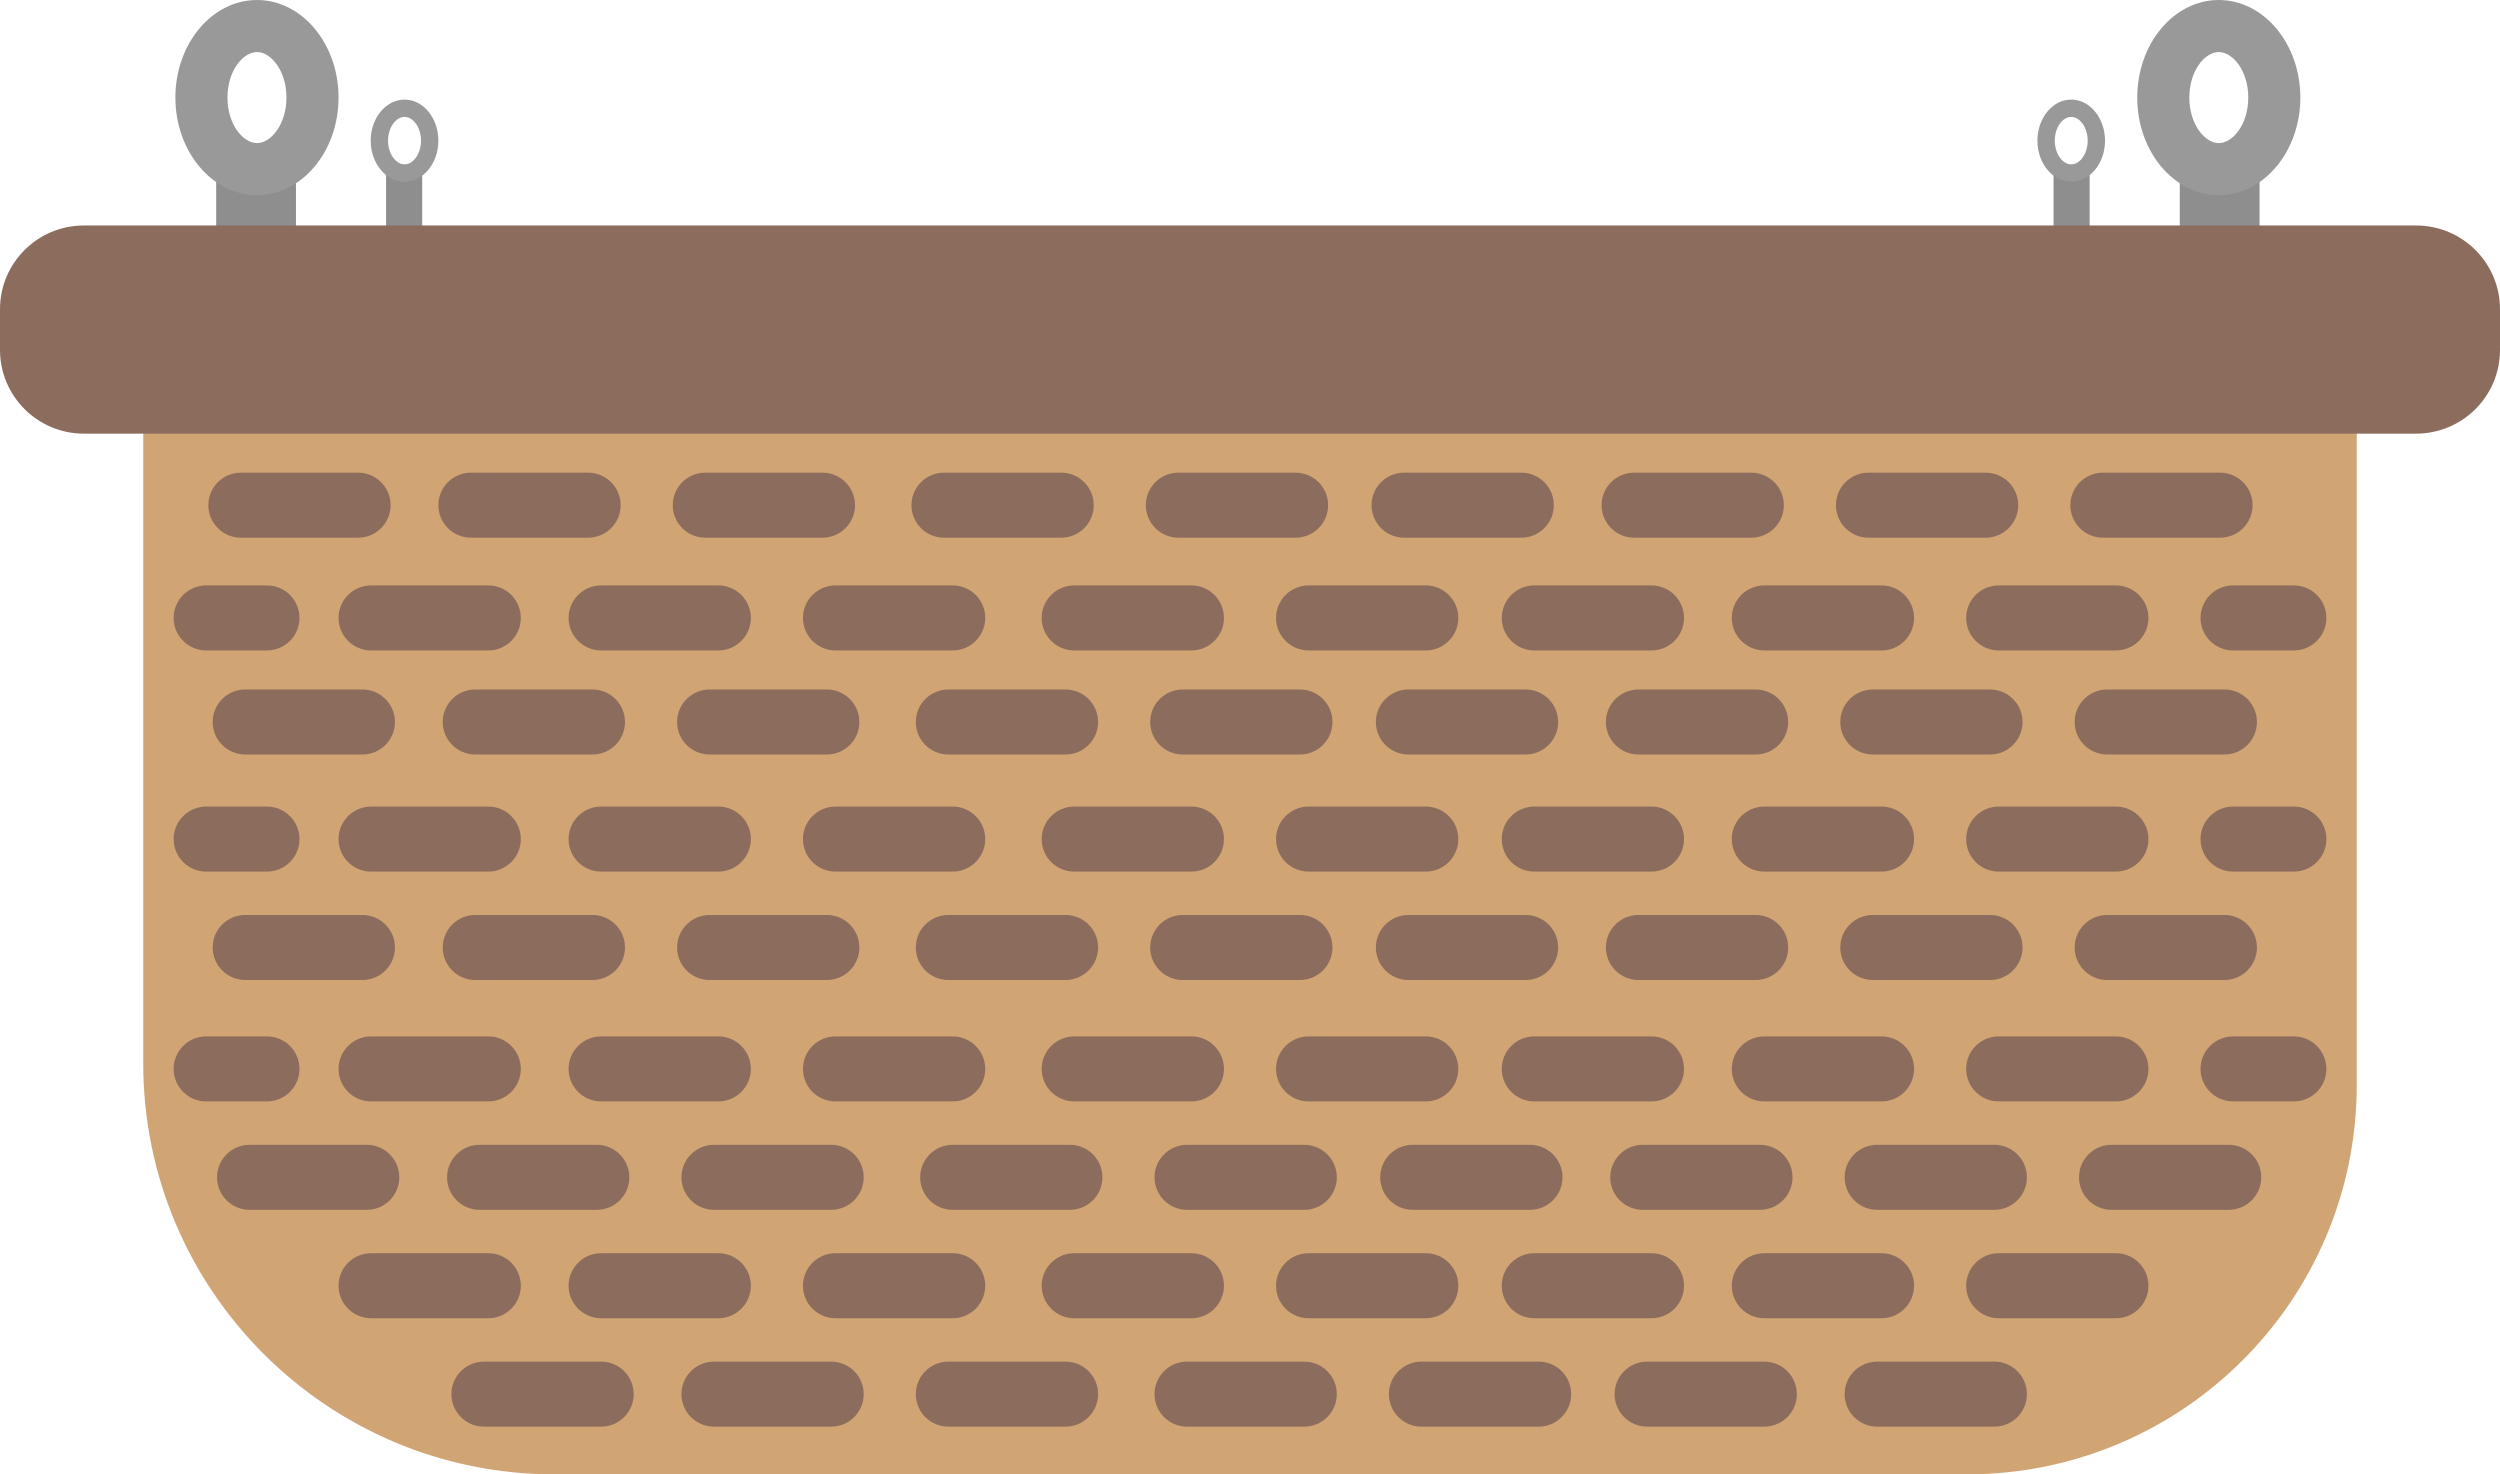<svg width="156" height="92" viewBox="0 0 156 92" fill="none" xmlns="http://www.w3.org/2000/svg">
<g clip-path="url(#clip0)">
<path d="M18.468 9.2H13.49V18.4H18.468V9.2Z" fill="#8E8E8E"/>
<path d="M16.036 12.177C13.23 12.177 10.944 9.446 10.944 6.088C10.944 2.73 13.227 0 16.036 0C18.845 0 21.125 2.73 21.125 6.088C21.125 9.446 18.842 12.177 16.036 12.177ZM16.036 3.247C15.167 3.247 14.194 4.413 14.194 6.088C14.194 7.763 15.164 8.929 16.036 8.929C16.905 8.929 17.875 7.763 17.875 6.088C17.875 4.413 16.905 3.247 16.036 3.247Z" fill="#999999"/>
<path d="M26.344 10.726H24.091V14.893H26.344V10.726Z" fill="#8E8E8E"/>
<path d="M25.244 11.34C24.08 11.34 23.132 10.19 23.132 8.778C23.132 7.365 24.08 6.215 25.244 6.215C26.409 6.215 27.354 7.365 27.354 8.778C27.354 10.19 26.406 11.34 25.244 11.34ZM25.244 7.295C24.686 7.295 24.215 7.974 24.215 8.775C24.215 9.576 24.686 10.255 25.244 10.255C25.802 10.255 26.271 9.579 26.271 8.775C26.271 7.972 25.799 7.295 25.244 7.295Z" fill="#999999"/>
<path d="M136.018 18.4L140.996 18.4L140.996 9.2L136.018 9.2L136.018 18.4Z" fill="#8E8E8E"/>
<path d="M138.453 12.177C135.647 12.177 133.364 9.446 133.364 6.088C133.364 2.73 135.644 0 138.453 0C141.259 0 143.542 2.73 143.542 6.088C143.542 9.446 141.259 12.177 138.453 12.177ZM138.453 3.247C137.583 3.247 136.614 4.413 136.614 6.088C136.614 7.763 137.583 8.929 138.453 8.929C139.322 8.929 140.292 7.763 140.292 6.088C140.292 4.413 139.322 3.247 138.453 3.247Z" fill="#999999"/>
<path d="M128.141 14.894L130.394 14.894L130.394 10.726L128.141 10.726L128.141 14.894Z" fill="#8E8E8E"/>
<path d="M129.244 11.34C128.08 11.34 127.135 10.19 127.135 8.778C127.135 7.365 128.082 6.215 129.244 6.215C130.406 6.215 131.354 7.365 131.354 8.778C131.354 10.19 130.406 11.34 129.244 11.34ZM129.244 7.295C128.686 7.295 128.218 7.974 128.218 8.775C128.218 9.576 128.689 10.255 129.244 10.255C129.8 10.255 130.271 9.579 130.271 8.775C130.271 7.972 129.8 7.295 129.244 7.295Z" fill="#999999"/>
<path d="M122.739 92H34.604C20.429 92 8.938 80.519 8.938 66.356V18.4H147.062V67.698C147.062 81.12 136.172 92 122.739 92Z" fill="#D1A474"/>
<path d="M150.768 27.059H5.232C2.343 27.059 0 24.718 0 21.831V19.296C0 16.411 2.343 14.071 5.232 14.071H150.77C153.657 14.071 156 16.411 156 19.298V21.834C156 24.718 153.657 27.059 150.768 27.059Z" fill="#8C6D5D"/>
<path d="M22.344 33.553H15.031C13.91 33.553 13 32.644 13 31.523C13 30.403 13.91 29.494 15.031 29.494H22.344C23.465 29.494 24.375 30.403 24.375 31.523C24.375 32.644 23.465 33.553 22.344 33.553Z" fill="#8C6D5D"/>
<path d="M36.698 33.553H29.386C28.264 33.553 27.354 32.644 27.354 31.523C27.354 30.403 28.264 29.494 29.386 29.494H36.698C37.819 29.494 38.729 30.403 38.729 31.523C38.729 32.644 37.819 33.553 36.698 33.553Z" fill="#8C6D5D"/>
<path d="M51.323 33.553H44.011C42.889 33.553 41.979 32.644 41.979 31.523C41.979 30.403 42.889 29.494 44.011 29.494H51.323C52.444 29.494 53.354 30.403 53.354 31.523C53.354 32.644 52.444 33.553 51.323 33.553Z" fill="#8C6D5D"/>
<path d="M66.219 33.553H58.907C57.785 33.553 56.875 32.644 56.875 31.523C56.875 30.403 57.785 29.494 58.907 29.494H66.219C67.34 29.494 68.25 30.403 68.25 31.523C68.25 32.644 67.34 33.553 66.219 33.553Z" fill="#8C6D5D"/>
<path d="M80.844 33.553H73.531C72.41 33.553 71.5 32.644 71.5 31.523C71.5 30.403 72.41 29.494 73.531 29.494H80.844C81.965 29.494 82.875 30.403 82.875 31.523C82.875 32.644 81.965 33.553 80.844 33.553Z" fill="#8C6D5D"/>
<path d="M94.927 33.553H87.615C86.493 33.553 85.584 32.644 85.584 31.523C85.584 30.403 86.493 29.494 87.615 29.494H94.927C96.049 29.494 96.959 30.403 96.959 31.523C96.959 32.644 96.049 33.553 94.927 33.553Z" fill="#8C6D5D"/>
<path d="M109.281 33.553H101.969C100.848 33.553 99.938 32.644 99.938 31.523C99.938 30.403 100.848 29.494 101.969 29.494H109.281C110.403 29.494 111.313 30.403 111.313 31.523C111.313 32.644 110.403 33.553 109.281 33.553Z" fill="#8C6D5D"/>
<path d="M123.906 33.553H116.594C115.473 33.553 114.562 32.644 114.562 31.523C114.562 30.403 115.473 29.494 116.594 29.494H123.906C125.028 29.494 125.938 30.403 125.938 31.523C125.938 32.644 125.028 33.553 123.906 33.553Z" fill="#8C6D5D"/>
<path d="M138.531 33.553H131.219C130.098 33.553 129.188 32.644 129.188 31.523C129.188 30.403 130.098 29.494 131.219 29.494H138.531C139.653 29.494 140.563 30.403 140.563 31.523C140.563 32.644 139.653 33.553 138.531 33.553Z" fill="#8C6D5D"/>
<path d="M30.469 40.588H23.157C22.035 40.588 21.125 39.679 21.125 38.559C21.125 37.439 22.035 36.529 23.157 36.529H30.469C31.59 36.529 32.5 37.439 32.5 38.559C32.5 39.679 31.59 40.588 30.469 40.588Z" fill="#8C6D5D"/>
<path d="M44.823 40.588H37.511C36.389 40.588 35.479 39.679 35.479 38.559C35.479 37.439 36.389 36.529 37.511 36.529H44.823C45.944 36.529 46.854 37.439 46.854 38.559C46.854 39.679 45.944 40.588 44.823 40.588Z" fill="#8C6D5D"/>
<path d="M59.448 40.588H52.136C51.014 40.588 50.104 39.679 50.104 38.559C50.104 37.439 51.014 36.529 52.136 36.529H59.448C60.569 36.529 61.479 37.439 61.479 38.559C61.479 39.679 60.569 40.588 59.448 40.588Z" fill="#8C6D5D"/>
<path d="M74.344 40.588H67.031C65.91 40.588 65 39.679 65 38.559C65 37.439 65.91 36.529 67.031 36.529H74.344C75.465 36.529 76.375 37.439 76.375 38.559C76.375 39.679 75.465 40.588 74.344 40.588Z" fill="#8C6D5D"/>
<path d="M88.969 40.588H81.656C80.535 40.588 79.625 39.679 79.625 38.559C79.625 37.439 80.535 36.529 81.656 36.529H88.969C90.09 36.529 91 37.439 91 38.559C91 39.679 90.09 40.588 88.969 40.588Z" fill="#8C6D5D"/>
<path d="M103.052 40.588H95.74C94.618 40.588 93.709 39.679 93.709 38.559C93.709 37.439 94.618 36.529 95.74 36.529H103.052C104.173 36.529 105.083 37.439 105.083 38.559C105.083 39.679 104.173 40.588 103.052 40.588Z" fill="#8C6D5D"/>
<path d="M117.406 40.588H110.094C108.973 40.588 108.063 39.679 108.063 38.559C108.063 37.439 108.973 36.529 110.094 36.529H117.406C118.528 36.529 119.438 37.439 119.438 38.559C119.438 39.679 118.528 40.588 117.406 40.588Z" fill="#8C6D5D"/>
<path d="M132.031 40.588H124.719C123.598 40.588 122.688 39.679 122.688 38.559C122.688 37.439 123.598 36.529 124.719 36.529H132.031C133.153 36.529 134.063 37.439 134.063 38.559C134.063 39.679 133.153 40.588 132.031 40.588Z" fill="#8C6D5D"/>
<path d="M143.136 40.588H139.344C138.223 40.588 137.313 39.679 137.313 38.559C137.313 37.439 138.223 36.529 139.344 36.529H143.136C144.257 36.529 145.167 37.439 145.167 38.559C145.167 39.679 144.257 40.588 143.136 40.588Z" fill="#8C6D5D"/>
<path d="M22.615 47.082H15.302C14.181 47.082 13.271 46.173 13.271 45.053C13.271 43.933 14.181 43.023 15.302 43.023H22.615C23.736 43.023 24.646 43.933 24.646 45.053C24.646 46.173 23.736 47.082 22.615 47.082Z" fill="#8C6D5D"/>
<path d="M36.969 47.082H29.657C28.535 47.082 27.625 46.173 27.625 45.053C27.625 43.933 28.535 43.023 29.657 43.023H36.969C38.09 43.023 39 43.933 39 45.053C39 46.173 38.09 47.082 36.969 47.082Z" fill="#8C6D5D"/>
<path d="M51.594 47.082H44.282C43.16 47.082 42.25 46.173 42.25 45.053C42.25 43.933 43.16 43.023 44.282 43.023H51.594C52.715 43.023 53.625 43.933 53.625 45.053C53.625 46.173 52.715 47.082 51.594 47.082Z" fill="#8C6D5D"/>
<path d="M66.49 47.082H59.177C58.056 47.082 57.146 46.173 57.146 45.053C57.146 43.933 58.056 43.023 59.177 43.023H66.49C67.611 43.023 68.521 43.933 68.521 45.053C68.521 46.173 67.611 47.082 66.49 47.082Z" fill="#8C6D5D"/>
<path d="M81.115 47.082H73.802C72.681 47.082 71.771 46.173 71.771 45.053C71.771 43.933 72.681 43.023 73.802 43.023H81.115C82.236 43.023 83.146 43.933 83.146 45.053C83.146 46.173 82.236 47.082 81.115 47.082Z" fill="#8C6D5D"/>
<path d="M95.198 47.082H87.885C86.764 47.082 85.854 46.173 85.854 45.053C85.854 43.933 86.764 43.023 87.885 43.023H95.198C96.319 43.023 97.229 43.933 97.229 45.053C97.229 46.173 96.319 47.082 95.198 47.082Z" fill="#8C6D5D"/>
<path d="M109.552 47.082H102.24C101.118 47.082 100.208 46.173 100.208 45.053C100.208 43.933 101.118 43.023 102.24 43.023H109.552C110.673 43.023 111.583 43.933 111.583 45.053C111.583 46.173 110.673 47.082 109.552 47.082Z" fill="#8C6D5D"/>
<path d="M124.177 47.082H116.865C115.743 47.082 114.833 46.173 114.833 45.053C114.833 43.933 115.743 43.023 116.865 43.023H124.177C125.298 43.023 126.208 43.933 126.208 45.053C126.208 46.173 125.298 47.082 124.177 47.082Z" fill="#8C6D5D"/>
<path d="M138.802 47.082H131.49C130.368 47.082 129.458 46.173 129.458 45.053C129.458 43.933 130.368 43.023 131.49 43.023H138.802C139.923 43.023 140.833 43.933 140.833 45.053C140.833 46.173 139.923 47.082 138.802 47.082Z" fill="#8C6D5D"/>
<path d="M30.469 54.388H23.157C22.035 54.388 21.125 53.479 21.125 52.359C21.125 51.239 22.035 50.329 23.157 50.329H30.469C31.59 50.329 32.5 51.239 32.5 52.359C32.5 53.479 31.59 54.388 30.469 54.388Z" fill="#8C6D5D"/>
<path d="M44.823 54.388H37.511C36.389 54.388 35.479 53.479 35.479 52.359C35.479 51.239 36.389 50.329 37.511 50.329H44.823C45.944 50.329 46.854 51.239 46.854 52.359C46.854 53.479 45.944 54.388 44.823 54.388Z" fill="#8C6D5D"/>
<path d="M59.448 54.388H52.136C51.014 54.388 50.104 53.479 50.104 52.359C50.104 51.239 51.014 50.329 52.136 50.329H59.448C60.569 50.329 61.479 51.239 61.479 52.359C61.479 53.479 60.569 54.388 59.448 54.388Z" fill="#8C6D5D"/>
<path d="M74.344 54.388H67.031C65.91 54.388 65 53.479 65 52.359C65 51.239 65.91 50.329 67.031 50.329H74.344C75.465 50.329 76.375 51.239 76.375 52.359C76.375 53.479 75.465 54.388 74.344 54.388Z" fill="#8C6D5D"/>
<path d="M88.969 54.388H81.656C80.535 54.388 79.625 53.479 79.625 52.359C79.625 51.239 80.535 50.329 81.656 50.329H88.969C90.09 50.329 91 51.239 91 52.359C91 53.479 90.09 54.388 88.969 54.388Z" fill="#8C6D5D"/>
<path d="M103.052 54.388H95.74C94.618 54.388 93.709 53.479 93.709 52.359C93.709 51.239 94.618 50.329 95.74 50.329H103.052C104.173 50.329 105.083 51.239 105.083 52.359C105.083 53.479 104.173 54.388 103.052 54.388Z" fill="#8C6D5D"/>
<path d="M117.406 54.388H110.094C108.973 54.388 108.063 53.479 108.063 52.359C108.063 51.239 108.973 50.329 110.094 50.329H117.406C118.528 50.329 119.438 51.239 119.438 52.359C119.438 53.479 118.528 54.388 117.406 54.388Z" fill="#8C6D5D"/>
<path d="M132.031 54.388H124.719C123.598 54.388 122.688 53.479 122.688 52.359C122.688 51.239 123.598 50.329 124.719 50.329H132.031C133.153 50.329 134.063 51.239 134.063 52.359C134.063 53.479 133.153 54.388 132.031 54.388Z" fill="#8C6D5D"/>
<path d="M143.136 54.388H139.344C138.223 54.388 137.313 53.479 137.313 52.359C137.313 51.239 138.223 50.329 139.344 50.329H143.136C144.257 50.329 145.167 51.239 145.167 52.359C145.167 53.479 144.257 54.388 143.136 54.388Z" fill="#8C6D5D"/>
<path d="M16.656 54.388H12.865C11.743 54.388 10.834 53.479 10.834 52.359C10.834 51.239 11.743 50.329 12.865 50.329H16.656C17.778 50.329 18.688 51.239 18.688 52.359C18.688 53.479 17.778 54.388 16.656 54.388Z" fill="#8C6D5D"/>
<path d="M16.656 68.729H12.865C11.743 68.729 10.834 67.82 10.834 66.7C10.834 65.58 11.743 64.671 12.865 64.671H16.656C17.778 64.671 18.688 65.58 18.688 66.7C18.688 67.82 17.778 68.729 16.656 68.729Z" fill="#8C6D5D"/>
<path d="M16.656 40.588H12.865C11.743 40.588 10.834 39.679 10.834 38.559C10.834 37.439 11.743 36.529 12.865 36.529H16.656C17.778 36.529 18.688 37.439 18.688 38.559C18.688 39.679 17.778 40.588 16.656 40.588Z" fill="#8C6D5D"/>
<path d="M143.136 68.729H139.344C138.223 68.729 137.313 67.82 137.313 66.7C137.313 65.58 138.223 64.671 139.344 64.671H143.136C144.257 64.671 145.167 65.58 145.167 66.7C145.167 67.82 144.257 68.729 143.136 68.729Z" fill="#8C6D5D"/>
<path d="M22.615 61.153H15.302C14.181 61.153 13.271 60.244 13.271 59.123C13.271 58.003 14.181 57.094 15.302 57.094H22.615C23.736 57.094 24.646 58.003 24.646 59.123C24.646 60.244 23.736 61.153 22.615 61.153Z" fill="#8C6D5D"/>
<path d="M36.969 61.153H29.657C28.535 61.153 27.625 60.244 27.625 59.123C27.625 58.003 28.535 57.094 29.657 57.094H36.969C38.09 57.094 39 58.003 39 59.123C39 60.244 38.09 61.153 36.969 61.153Z" fill="#8C6D5D"/>
<path d="M51.594 61.153H44.282C43.16 61.153 42.25 60.244 42.25 59.123C42.25 58.003 43.16 57.094 44.282 57.094H51.594C52.715 57.094 53.625 58.003 53.625 59.123C53.625 60.244 52.715 61.153 51.594 61.153Z" fill="#8C6D5D"/>
<path d="M66.49 61.153H59.177C58.056 61.153 57.146 60.244 57.146 59.123C57.146 58.003 58.056 57.094 59.177 57.094H66.49C67.611 57.094 68.521 58.003 68.521 59.123C68.521 60.244 67.611 61.153 66.49 61.153Z" fill="#8C6D5D"/>
<path d="M81.115 61.153H73.802C72.681 61.153 71.771 60.244 71.771 59.123C71.771 58.003 72.681 57.094 73.802 57.094H81.115C82.236 57.094 83.146 58.003 83.146 59.123C83.146 60.244 82.236 61.153 81.115 61.153Z" fill="#8C6D5D"/>
<path d="M95.198 61.153H87.885C86.764 61.153 85.854 60.244 85.854 59.123C85.854 58.003 86.764 57.094 87.885 57.094H95.198C96.319 57.094 97.229 58.003 97.229 59.123C97.229 60.244 96.319 61.153 95.198 61.153Z" fill="#8C6D5D"/>
<path d="M109.552 61.153H102.24C101.118 61.153 100.208 60.244 100.208 59.123C100.208 58.003 101.118 57.094 102.24 57.094H109.552C110.673 57.094 111.583 58.003 111.583 59.123C111.583 60.244 110.673 61.153 109.552 61.153Z" fill="#8C6D5D"/>
<path d="M124.177 61.153H116.865C115.743 61.153 114.833 60.244 114.833 59.123C114.833 58.003 115.743 57.094 116.865 57.094H124.177C125.298 57.094 126.208 58.003 126.208 59.123C126.208 60.244 125.298 61.153 124.177 61.153Z" fill="#8C6D5D"/>
<path d="M138.802 61.153H131.49C130.368 61.153 129.458 60.244 129.458 59.123C129.458 58.003 130.368 57.094 131.49 57.094H138.802C139.923 57.094 140.833 58.003 140.833 59.123C140.833 60.244 139.923 61.153 138.802 61.153Z" fill="#8C6D5D"/>
<path d="M30.469 68.729H23.157C22.035 68.729 21.125 67.82 21.125 66.7C21.125 65.58 22.035 64.671 23.157 64.671H30.469C31.59 64.671 32.5 65.58 32.5 66.7C32.5 67.82 31.59 68.729 30.469 68.729Z" fill="#8C6D5D"/>
<path d="M44.823 68.729H37.511C36.389 68.729 35.479 67.82 35.479 66.7C35.479 65.58 36.389 64.671 37.511 64.671H44.823C45.944 64.671 46.854 65.58 46.854 66.7C46.854 67.82 45.944 68.729 44.823 68.729Z" fill="#8C6D5D"/>
<path d="M59.448 68.729H52.136C51.014 68.729 50.104 67.82 50.104 66.7C50.104 65.58 51.014 64.671 52.136 64.671H59.448C60.569 64.671 61.479 65.58 61.479 66.7C61.479 67.82 60.569 68.729 59.448 68.729Z" fill="#8C6D5D"/>
<path d="M74.344 68.729H67.031C65.91 68.729 65 67.82 65 66.7C65 65.58 65.91 64.671 67.031 64.671H74.344C75.465 64.671 76.375 65.58 76.375 66.7C76.375 67.82 75.465 68.729 74.344 68.729Z" fill="#8C6D5D"/>
<path d="M88.969 68.729H81.656C80.535 68.729 79.625 67.82 79.625 66.7C79.625 65.58 80.535 64.671 81.656 64.671H88.969C90.09 64.671 91 65.58 91 66.7C91 67.82 90.09 68.729 88.969 68.729Z" fill="#8C6D5D"/>
<path d="M103.052 68.729H95.74C94.618 68.729 93.709 67.82 93.709 66.7C93.709 65.58 94.618 64.671 95.74 64.671H103.052C104.173 64.671 105.083 65.58 105.083 66.7C105.083 67.82 104.173 68.729 103.052 68.729Z" fill="#8C6D5D"/>
<path d="M117.406 68.729H110.094C108.973 68.729 108.063 67.82 108.063 66.7C108.063 65.58 108.973 64.671 110.094 64.671H117.406C118.528 64.671 119.438 65.58 119.438 66.7C119.438 67.82 118.528 68.729 117.406 68.729Z" fill="#8C6D5D"/>
<path d="M132.031 68.729H124.719C123.598 68.729 122.688 67.82 122.688 66.7C122.688 65.58 123.598 64.671 124.719 64.671H132.031C133.153 64.671 134.063 65.58 134.063 66.7C134.063 67.82 133.153 68.729 132.031 68.729Z" fill="#8C6D5D"/>
<path d="M22.886 75.494H15.573C14.452 75.494 13.542 74.585 13.542 73.465C13.542 72.344 14.452 71.435 15.573 71.435H22.886C24.007 71.435 24.917 72.344 24.917 73.465C24.917 74.585 24.007 75.494 22.886 75.494Z" fill="#8C6D5D"/>
<path d="M37.24 75.494H29.927C28.806 75.494 27.896 74.585 27.896 73.465C27.896 72.344 28.806 71.435 29.927 71.435H37.24C38.361 71.435 39.271 72.344 39.271 73.465C39.271 74.585 38.361 75.494 37.24 75.494Z" fill="#8C6D5D"/>
<path d="M51.865 75.494H44.552C43.431 75.494 42.521 74.585 42.521 73.465C42.521 72.344 43.431 71.435 44.552 71.435H51.865C52.986 71.435 53.896 72.344 53.896 73.465C53.896 74.585 52.986 75.494 51.865 75.494Z" fill="#8C6D5D"/>
<path d="M66.76 75.494H59.448C58.327 75.494 57.417 74.585 57.417 73.465C57.417 72.344 58.327 71.435 59.448 71.435H66.76C67.882 71.435 68.792 72.344 68.792 73.465C68.792 74.585 67.882 75.494 66.76 75.494Z" fill="#8C6D5D"/>
<path d="M81.385 75.494H74.073C72.952 75.494 72.042 74.585 72.042 73.465C72.042 72.344 72.952 71.435 74.073 71.435H81.385C82.507 71.435 83.417 72.344 83.417 73.465C83.417 74.585 82.507 75.494 81.385 75.494Z" fill="#8C6D5D"/>
<path d="M95.469 75.494H88.156C87.035 75.494 86.125 74.585 86.125 73.465C86.125 72.344 87.035 71.435 88.156 71.435H95.469C96.59 71.435 97.5 72.344 97.5 73.465C97.5 74.585 96.59 75.494 95.469 75.494Z" fill="#8C6D5D"/>
<path d="M109.823 75.494H102.511C101.389 75.494 100.479 74.585 100.479 73.465C100.479 72.344 101.389 71.435 102.511 71.435H109.823C110.944 71.435 111.854 72.344 111.854 73.465C111.854 74.585 110.944 75.494 109.823 75.494Z" fill="#8C6D5D"/>
<path d="M124.448 75.494H117.136C116.014 75.494 115.104 74.585 115.104 73.465C115.104 72.344 116.014 71.435 117.136 71.435H124.448C125.569 71.435 126.479 72.344 126.479 73.465C126.479 74.585 125.569 75.494 124.448 75.494Z" fill="#8C6D5D"/>
<path d="M139.073 75.494H131.761C130.639 75.494 129.729 74.585 129.729 73.465C129.729 72.344 130.639 71.435 131.761 71.435H139.073C140.194 71.435 141.104 72.344 141.104 73.465C141.104 74.585 140.194 75.494 139.073 75.494Z" fill="#8C6D5D"/>
<path d="M30.469 82.259H23.157C22.035 82.259 21.125 81.35 21.125 80.229C21.125 79.109 22.035 78.2 23.157 78.2H30.469C31.59 78.2 32.5 79.109 32.5 80.229C32.5 81.35 31.59 82.259 30.469 82.259Z" fill="#8C6D5D"/>
<path d="M44.823 82.259H37.511C36.389 82.259 35.479 81.35 35.479 80.229C35.479 79.109 36.389 78.2 37.511 78.2H44.823C45.944 78.2 46.854 79.109 46.854 80.229C46.854 81.35 45.944 82.259 44.823 82.259Z" fill="#8C6D5D"/>
<path d="M59.448 82.259H52.136C51.014 82.259 50.104 81.35 50.104 80.229C50.104 79.109 51.014 78.2 52.136 78.2H59.448C60.569 78.2 61.479 79.109 61.479 80.229C61.479 81.35 60.569 82.259 59.448 82.259Z" fill="#8C6D5D"/>
<path d="M74.344 82.259H67.031C65.91 82.259 65 81.35 65 80.229C65 79.109 65.91 78.2 67.031 78.2H74.344C75.465 78.2 76.375 79.109 76.375 80.229C76.375 81.35 75.465 82.259 74.344 82.259Z" fill="#8C6D5D"/>
<path d="M88.969 82.259H81.656C80.535 82.259 79.625 81.35 79.625 80.229C79.625 79.109 80.535 78.2 81.656 78.2H88.969C90.09 78.2 91 79.109 91 80.229C91 81.35 90.09 82.259 88.969 82.259Z" fill="#8C6D5D"/>
<path d="M103.052 82.259H95.74C94.618 82.259 93.709 81.35 93.709 80.229C93.709 79.109 94.618 78.2 95.74 78.2H103.052C104.173 78.2 105.083 79.109 105.083 80.229C105.083 81.35 104.173 82.259 103.052 82.259Z" fill="#8C6D5D"/>
<path d="M117.406 82.259H110.094C108.973 82.259 108.063 81.35 108.063 80.229C108.063 79.109 108.973 78.2 110.094 78.2H117.406C118.528 78.2 119.438 79.109 119.438 80.229C119.438 81.35 118.528 82.259 117.406 82.259Z" fill="#8C6D5D"/>
<path d="M132.031 82.259H124.719C123.598 82.259 122.688 81.35 122.688 80.229C122.688 79.109 123.598 78.2 124.719 78.2H132.031C133.153 78.2 134.063 79.109 134.063 80.229C134.063 81.35 133.153 82.259 132.031 82.259Z" fill="#8C6D5D"/>
<path d="M37.511 89.023H30.198C29.077 89.023 28.167 88.114 28.167 86.994C28.167 85.874 29.077 84.965 30.198 84.965H37.511C38.632 84.965 39.542 85.874 39.542 86.994C39.542 88.114 38.632 89.023 37.511 89.023Z" fill="#8C6D5D"/>
<path d="M51.865 89.023H44.552C43.431 89.023 42.521 88.114 42.521 86.994C42.521 85.874 43.431 84.965 44.552 84.965H51.865C52.986 84.965 53.896 85.874 53.896 86.994C53.896 88.114 52.986 89.023 51.865 89.023Z" fill="#8C6D5D"/>
<path d="M66.49 89.023H59.177C58.056 89.023 57.146 88.114 57.146 86.994C57.146 85.874 58.056 84.965 59.177 84.965H66.49C67.611 84.965 68.521 85.874 68.521 86.994C68.521 88.114 67.611 89.023 66.49 89.023Z" fill="#8C6D5D"/>
<path d="M81.385 89.023H74.073C72.952 89.023 72.042 88.114 72.042 86.994C72.042 85.874 72.952 84.965 74.073 84.965H81.385C82.507 84.965 83.417 85.874 83.417 86.994C83.417 88.114 82.507 89.023 81.385 89.023Z" fill="#8C6D5D"/>
<path d="M96.01 89.023H88.698C87.577 89.023 86.667 88.114 86.667 86.994C86.667 85.874 87.577 84.965 88.698 84.965H96.01C97.132 84.965 98.042 85.874 98.042 86.994C98.042 88.114 97.132 89.023 96.01 89.023Z" fill="#8C6D5D"/>
<path d="M110.094 89.023H102.781C101.66 89.023 100.75 88.114 100.75 86.994C100.75 85.874 101.66 84.965 102.781 84.965H110.094C111.215 84.965 112.125 85.874 112.125 86.994C112.125 88.114 111.215 89.023 110.094 89.023Z" fill="#8C6D5D"/>
<path d="M124.448 89.023H117.136C116.014 89.023 115.104 88.114 115.104 86.994C115.104 85.874 116.014 84.965 117.136 84.965H124.448C125.569 84.965 126.479 85.874 126.479 86.994C126.479 88.114 125.569 89.023 124.448 89.023Z" fill="#8C6D5D"/>
</g>
<defs>
<clipPath id="clip0">
<rect width="156" height="92" fill="white"/>
</clipPath>
</defs>
</svg>
